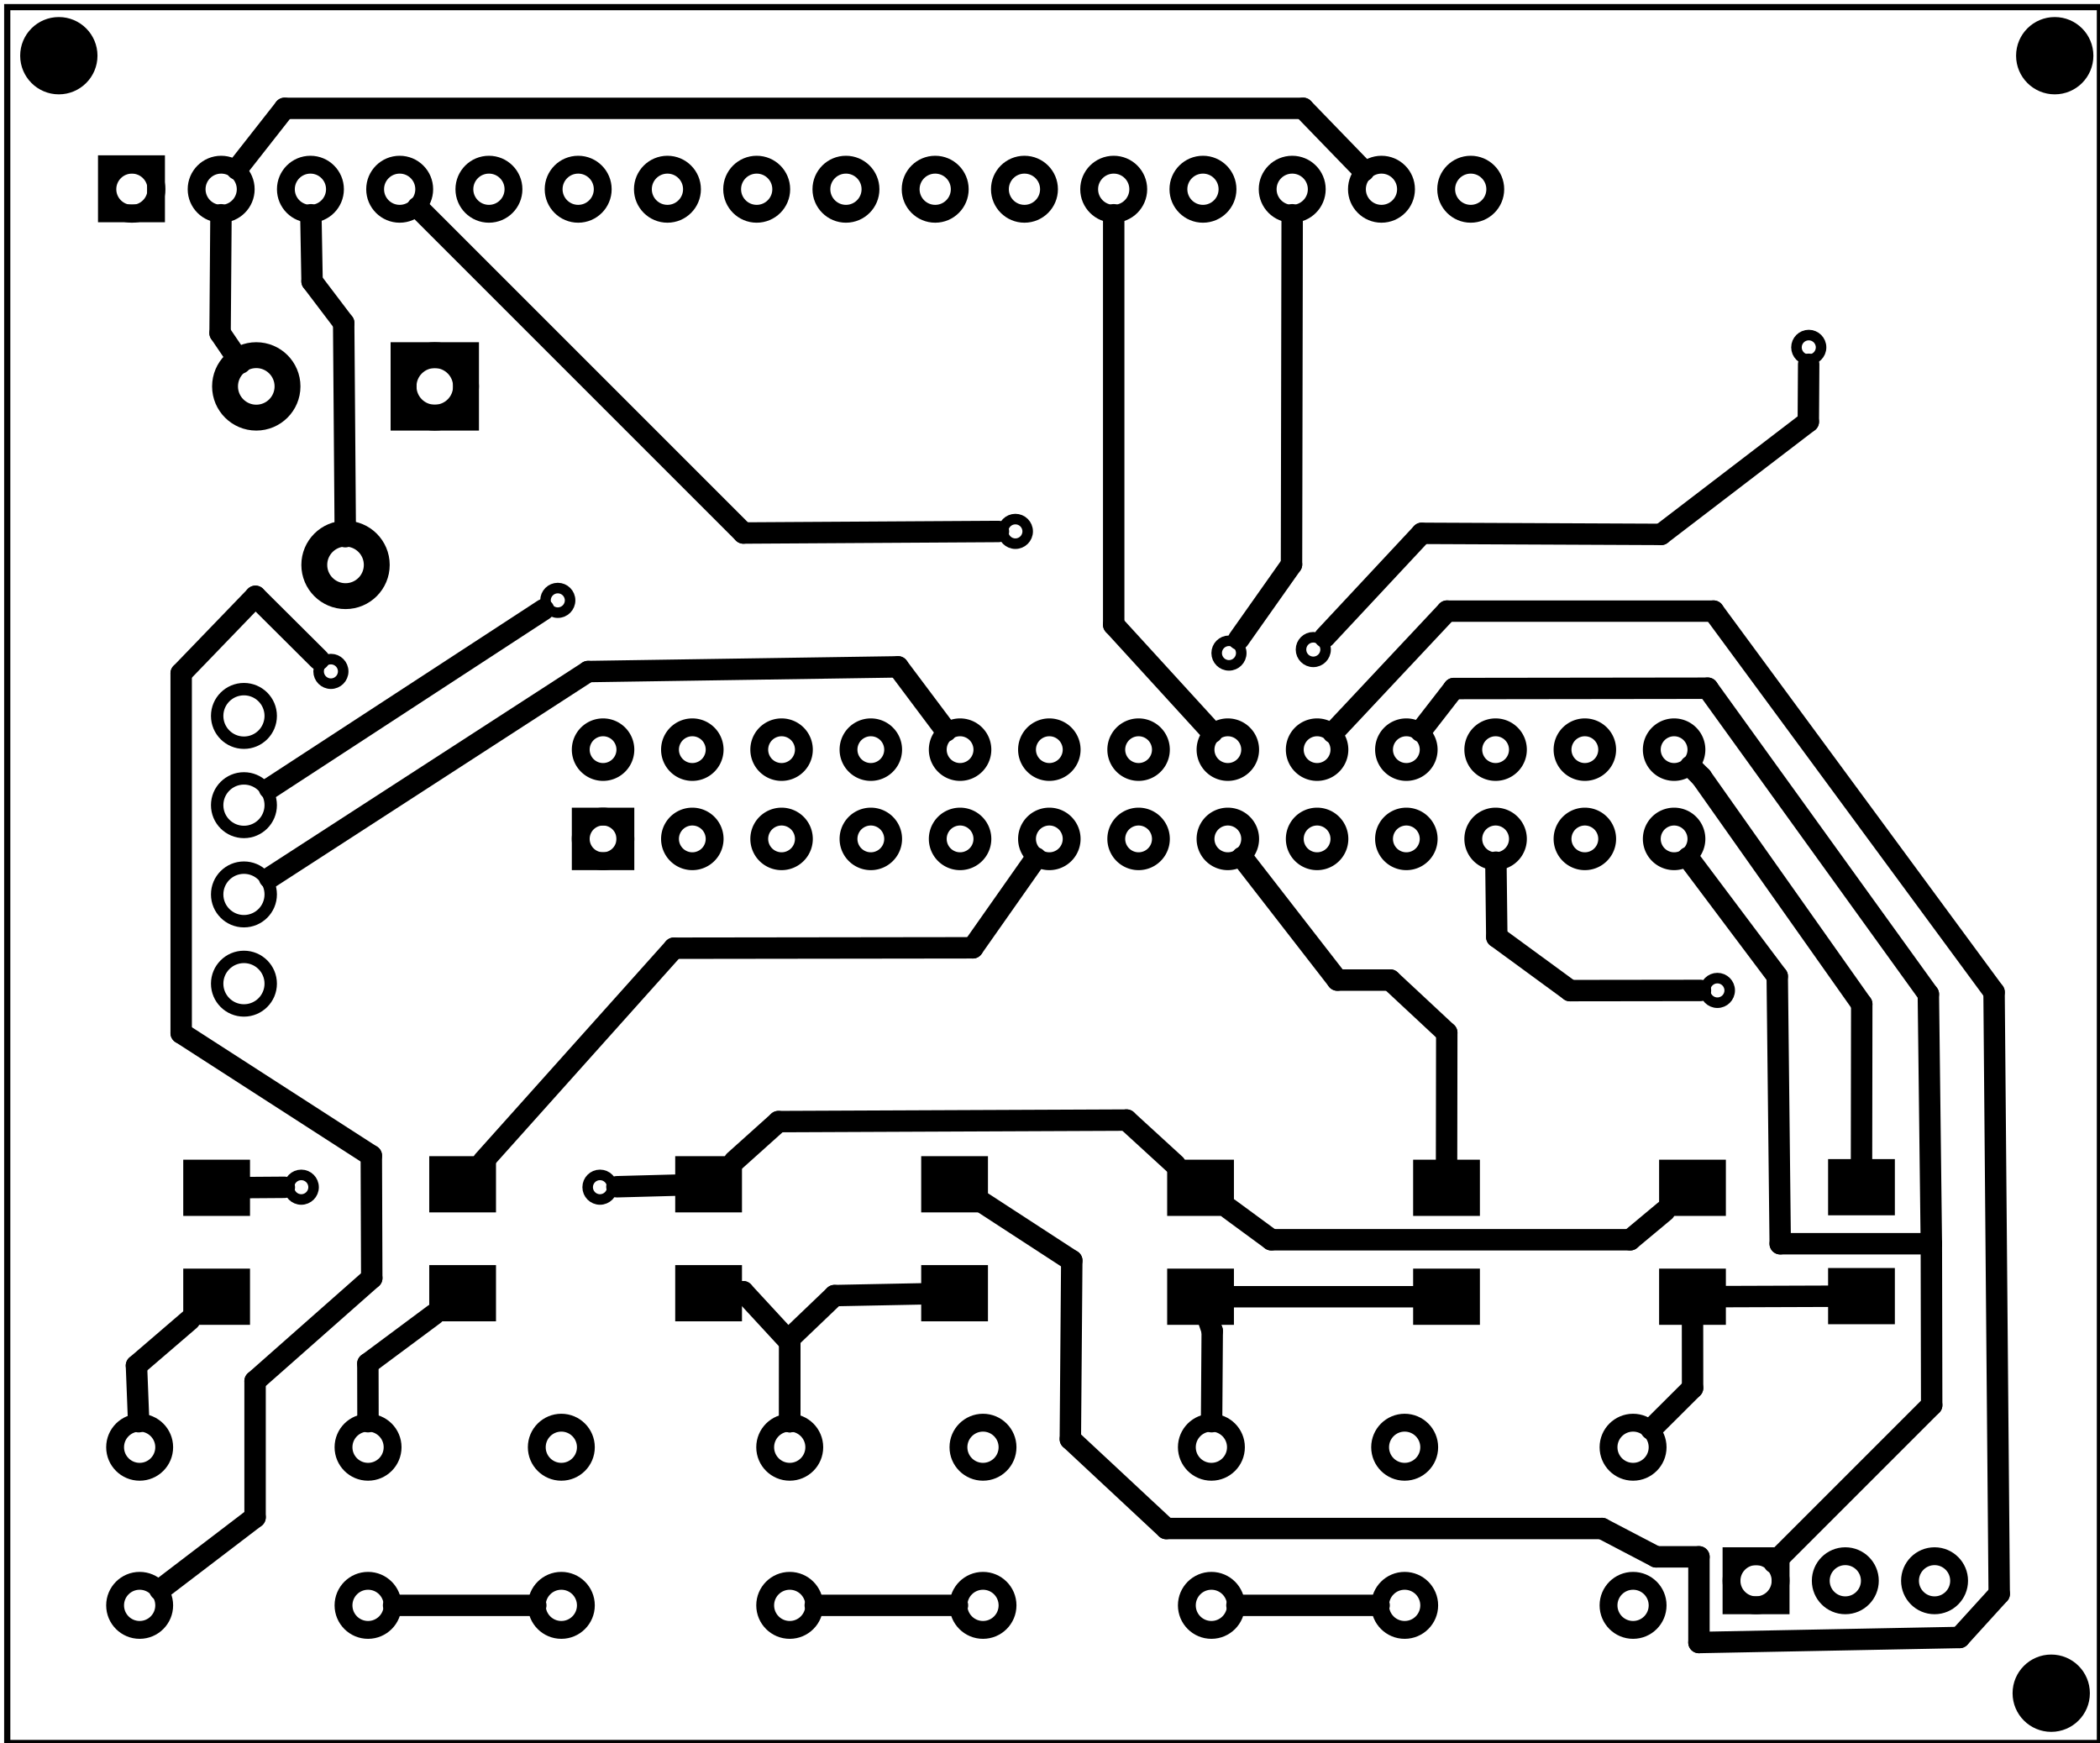 <?xml version='1.0' encoding='UTF-8' standalone='no'?>
<!-- Created with Fritzing (http://www.fritzing.org/) -->
<svg xmlns="http://www.w3.org/2000/svg" width="2.353in" x="0in" version="1.2" y="0in"  height="1.953in" viewBox="0 0 169.389 140.606" baseProfile="tiny" xmlns:svg="http://www.w3.org/2000/svg">
 <g partID="12040">
  <g id="board">
   <rect width="168.813" x="0.576" y="0.576" fill="none" height="140.03" stroke="black" fill-opacity="0.5" id="boardoutline" stroke-width="0.5"/>
  </g>
 </g>
 <g partID="7487940">
  <g transform="translate(161.027,-0.225)">
   <g  id="copper0">
    <circle fill="black" cx="4.718"  cy="4.718" stroke="black" r="3.118" id="nonconn0" stroke-width="0"/>
   </g>
  </g>
 </g>
 <g partID="7383500">
  <g transform="translate(-12.046,8.065)">
   <g  id="copper0">
    <rect width="3.96" x="20.664" y="5.184" fill="none"  height="3.96" stroke="black" stroke-width="1.44"/>
    <circle fill="none" cx="22.68"  cy="7.2" stroke="black" id="connector0pin" r="1.98" stroke-width="1.44"/>
    <circle fill="none" cx="29.88"  cy="7.2" stroke="black" id="connector1pin" r="1.98" stroke-width="1.44"/>
    <circle fill="none" cx="37.08"  cy="7.2" stroke="black" id="connector2pin" r="1.98" stroke-width="1.44"/>
    <circle fill="none" cx="44.28"  cy="7.2" stroke="black" id="connector3pin" r="1.98" stroke-width="1.44"/>
    <circle fill="none" cx="51.48"  cy="7.2" stroke="black" id="connector4pin" r="1.98" stroke-width="1.44"/>
    <circle fill="none" cx="58.68"  cy="7.2" stroke="black" id="connector5pin" r="1.98" stroke-width="1.44"/>
    <circle fill="none" cx="65.88"  cy="7.2" stroke="black" id="connector6pin" r="1.98" stroke-width="1.44"/>
    <circle fill="none" cx="73.08"  cy="7.2" stroke="black" id="connector7pin" r="1.98" stroke-width="1.44"/>
    <circle fill="none" cx="80.28"  cy="7.2" stroke="black" id="connector8pin" r="1.98" stroke-width="1.44"/>
    <circle fill="none" cx="87.48"  cy="7.2" stroke="black" id="connector9pin" r="1.98" stroke-width="1.44"/>
    <circle fill="none" cx="94.68"  cy="7.2" stroke="black" id="connector10pin" r="1.98" stroke-width="1.44"/>
    <circle fill="none" cx="101.88"  cy="7.2" stroke="black" id="connector11pin" r="1.98" stroke-width="1.44"/>
    <circle fill="none" cx="109.08"  cy="7.2" stroke="black" id="connector12pin" r="1.98" stroke-width="1.44"/>
    <circle fill="none" cx="116.28"  cy="7.2" stroke="black" id="connector13pin" r="1.98" stroke-width="1.44"/>
    <circle fill="none" cx="123.48"  cy="7.2" stroke="black" id="connector14pin" r="1.98" stroke-width="1.44"/>
    <circle fill="none" cx="130.68"  cy="7.2" stroke="black" id="connector15pin" r="1.98" stroke-width="1.44"/>
   </g>
  </g>
 </g>
 <g partID="6832280">
  <g transform="translate(38.594,27.642)">
   <g transform="matrix(0,1,-1,0,0,0)">
    <g  id="copper0">
     <circle fill="none" cx="3.528"  cy="17.928" stroke="black" id="connector2pad" r="2.52" stroke-width="2.088"/>
     <rect width="5.04" x="1.008" y="1.008" fill="none"  height="5.04" stroke="black" stroke-width="2.088"/>
     <circle fill="none" cx="3.528"  cy="3.528" stroke="black" id="connector0pad" r="2.52" stroke-width="2.088"/>
     <circle fill="none" cx="17.928"  cy="10.728" stroke="black" id="connector1pad" r="2.52" stroke-width="2.088"/>
    </g>
   </g>
  </g>
 </g>
 <g partID="6445070">
  <g transform="translate(32.104,132.348)">
   <g transform="matrix(-1,0,0,-1,0,0)">
    <g  id="copper0">
     <circle fill="none" cx="20.846"  cy="15.602" stroke="black" id="connector0pad" r="1.98" stroke-width="1.44"/>
     <circle fill="none" cx="2.421"  cy="15.602" stroke="black" id="connector1pad" r="1.98" stroke-width="1.44"/>
     <circle fill="none" cx="20.846"  cy="2.846" stroke="black" id="connector2pad" r="1.98" stroke-width="1.44"/>
     <circle fill="none" cx="2.421"  cy="2.846" stroke="black" id="connector3pad" r="1.98" stroke-width="1.44"/>
    </g>
   </g>
  </g>
 </g>
 <g partID="6437830">
  <g transform="translate(66.12,132.348)">
   <g transform="matrix(-1,0,0,-1,0,0)">
    <g  id="copper0">
     <circle fill="none" cx="20.846"  cy="15.602" stroke="black" id="connector0pad" r="1.98" stroke-width="1.44"/>
     <circle fill="none" cx="2.421"  cy="15.602" stroke="black" id="connector1pad" r="1.98" stroke-width="1.44"/>
     <circle fill="none" cx="20.846"  cy="2.846" stroke="black" id="connector2pad" r="1.98" stroke-width="1.44"/>
     <circle fill="none" cx="2.421"  cy="2.846" stroke="black" id="connector3pad" r="1.98" stroke-width="1.44"/>
    </g>
   </g>
  </g>
 </g>
 <g partID="6784700">
  <g transform="translate(34.051,107.156)">
   <g transform="matrix(0,-1,1,0,0,0)">
    <g  flipped="1" id="copper0" transform="matrix(1, 0, 0, -1, 0, 6.52)">
     <g >
      <rect width="4.535" x="0.567" y="0.567" fill="black"  height="5.386" stroke="none" fill-opacity="1" id="connector0pad"/>
      <rect width="4.535" x="9.354" y="0.567" fill="black"  height="5.386" stroke="none" fill-opacity="1" id="connector1pad"/>
     </g>
    </g>
   </g>
  </g>
 </g>
 <g partID="7007910">
  <g transform="translate(113.421,107.44)">
   <g transform="matrix(0,-1,1,0,0,0)">
    <g  flipped="1" id="copper0" transform="matrix(1, 0, 0, -1, 0, 6.52)">
     <g >
      <rect width="4.535" x="0.567" y="0.567" fill="black"  height="5.386" stroke="none" fill-opacity="1" id="connector0pad"/>
      <rect width="4.535" x="9.354" y="0.567" fill="black"  height="5.386" stroke="none" fill-opacity="1" id="connector1pad"/>
     </g>
    </g>
   </g>
  </g>
 </g>
 <g partID="7007810">
  <g transform="translate(146.895,107.391)">
   <g transform="matrix(0,-1,1,0,0,0)">
    <g  flipped="1" id="copper0" transform="matrix(1, 0, 0, -1, 0, 6.52)">
     <g >
      <rect width="4.535" x="0.567" y="0.567" fill="black"  height="5.386" stroke="none" fill-opacity="1" id="connector0pad"/>
      <rect width="4.535" x="9.354" y="0.567" fill="black"  height="5.386" stroke="none" fill-opacity="1" id="connector1pad"/>
     </g>
    </g>
   </g>
  </g>
 </g>
 <g partID="7007630">
  <g transform="translate(100.099,92.984)">
   <g transform="matrix(0,1,-1,0,0,0)">
    <g  flipped="1" id="copper0" transform="matrix(1, 0, 0, -1, 0, 6.52)">
     <g >
      <rect width="4.535" x="0.567" y="0.567" fill="black"  height="5.386" stroke="none" fill-opacity="1" id="connector0pad"/>
      <rect width="4.535" x="9.354" y="0.567" fill="black"  height="5.386" stroke="none" fill-opacity="1" id="connector1pad"/>
     </g>
    </g>
   </g>
  </g>
 </g>
 <g partID="6784820">
  <g transform="translate(20.728,92.984)">
   <g transform="matrix(0,1,-1,0,0,0)">
    <g  flipped="1" id="copper0" transform="matrix(1, 0, 0, -1, 0, 6.52)">
     <g >
      <rect width="4.535" x="0.567" y="0.567" fill="black"  height="5.386" stroke="none" fill-opacity="1" id="connector0pad"/>
      <rect width="4.535" x="9.354" y="0.567" fill="black"  height="5.386" stroke="none" fill-opacity="1" id="connector1pad"/>
     </g>
    </g>
   </g>
  </g>
 </g>
 <g partID="7003330">
  <g transform="translate(139.783,92.984)">
   <g transform="matrix(0,1,-1,0,0,0)">
    <g  flipped="1" id="copper0" transform="matrix(1, 0, 0, -1, 0, 6.52)">
     <g >
      <rect width="4.535" x="0.567" y="0.567" fill="black"  height="5.386" stroke="none" fill-opacity="1" id="connector0pad"/>
      <rect width="4.535" x="9.354" y="0.567" fill="black"  height="5.386" stroke="none" fill-opacity="1" id="connector1pad"/>
     </g>
    </g>
   </g>
  </g>
 </g>
 <g partID="6784920">
  <g transform="translate(53.894,107.156)">
   <g transform="matrix(0,-1,1,0,0,0)">
    <g  flipped="1" id="copper0" transform="matrix(1, 0, 0, -1, 0, 6.52)">
     <g >
      <rect width="4.535" x="0.567" y="0.567" fill="black"  height="5.386" stroke="none" fill-opacity="1" id="connector0pad"/>
      <rect width="4.535" x="9.354" y="0.567" fill="black"  height="5.386" stroke="none" fill-opacity="1" id="connector1pad"/>
     </g>
    </g>
   </g>
  </g>
 </g>
 <g partID="6785020">
  <g transform="translate(73.737,107.156)">
   <g transform="matrix(0,-1,1,0,0,0)">
    <g  flipped="1" id="copper0" transform="matrix(1, 0, 0, -1, 0, 6.52)">
     <g >
      <rect width="4.535" x="0.567" y="0.567" fill="black"  height="5.386" stroke="none" fill-opacity="1" id="connector0pad"/>
      <rect width="4.535" x="9.354" y="0.567" fill="black"  height="5.386" stroke="none" fill-opacity="1" id="connector1pad"/>
     </g>
    </g>
   </g>
  </g>
 </g>
 <g partID="6999740">
  <g transform="translate(159.651,135.725)">
   <g transform="matrix(-1,0,0,-1,0,0)">
    <g  id="copper0">
     <rect width="3.96" x="16.02" y="6.228" fill="none"  height="3.96" stroke="black" id="rect10" stroke-width="1.44"/>
     <circle fill="none" cx="3.6"  cy="8.208" stroke="black" id="connector0pin" r="1.98" stroke-width="1.44"/>
     <circle fill="none" cx="10.8"  cy="8.208" stroke="black" id="connector1pin" r="1.98" stroke-width="1.44"/>
     <circle fill="none" cx="18"  cy="8.208" stroke="black" id="connector2pin" r="1.98" stroke-width="1.44"/>
    </g>
   </g>
  </g>
 </g>
 <g partID="7002930">
  <g transform="translate(100.135,132.348)">
   <g transform="matrix(-1,0,0,-1,0,0)">
    <g  id="copper0">
     <circle fill="none" cx="20.846"  cy="15.602" stroke="black" id="connector0pad" r="1.98" stroke-width="1.44"/>
     <circle fill="none" cx="2.421"  cy="15.602" stroke="black" id="connector1pad" r="1.98" stroke-width="1.44"/>
     <circle fill="none" cx="20.846"  cy="2.846" stroke="black" id="connector2pad" r="1.98" stroke-width="1.44"/>
     <circle fill="none" cx="2.421"  cy="2.846" stroke="black" id="connector3pad" r="1.98" stroke-width="1.44"/>
    </g>
   </g>
  </g>
 </g>
 <g partID="7003300">
  <g transform="translate(134.151,132.348)">
   <g transform="matrix(-1,0,0,-1,0,0)">
    <g  id="copper0">
     <circle fill="none" cx="20.846"  cy="15.602" stroke="black" id="connector0pad" r="1.98" stroke-width="1.44"/>
     <circle fill="none" cx="2.421"  cy="15.602" stroke="black" id="connector1pad" r="1.98" stroke-width="1.44"/>
     <circle fill="none" cx="20.846"  cy="2.846" stroke="black" id="connector2pad" r="1.98" stroke-width="1.44"/>
     <circle fill="none" cx="2.421"  cy="2.846" stroke="black" id="connector3pad" r="1.98" stroke-width="1.44"/>
    </g>
   </g>
  </g>
 </g>
 <g partID="7148160">
  <g transform="translate(6.642,47.018)">
   <g transform="matrix(1,0,0,1,0,0)">
    <g  id="copper0">
     <g  id="copper1">
      <circle fill="none" cx="13.029"  cy="32.333" stroke="black" id="connector11pad" r="2.16" stroke-width="1"/>
      <circle fill="none" cx="13.029"  cy="25.134" stroke="black" id="connector10pad" r="2.16" stroke-width="1"/>
      <circle fill="none" cx="13.029"  cy="17.934" stroke="black" id="connector9pad" r="2.16" stroke-width="1"/>
      <circle fill="none" cx="13.029"  cy="10.734" stroke="black" id="connector8pad" r="2.16" stroke-width="1"/>
     </g>
    </g>
   </g>
  </g>
 </g>
 <g partID="7303290">
  <g transform="translate(153.041,80.273)">
   <g transform="matrix(-1,0,0,-1,0,0)">
    <g id="copper0" transform="matrix(1, 0, 0, 1, 0, -809.49)">
     <g stroke-opacity="1" fill="none" stroke="black" style="display:inline" transform="matrix(1, 0, 0, 1, -3.6, 796.89)">
      <g transform="matrix(1, 0, 0, 1, -14.4, 0)">
       <path stroke-opacity="1" fill="none" stroke="black" style="stroke-linecap:round;stroke-linejoin:miter;stroke-miterlimit:4;stroke-dasharray:none;display:inline" id="connector5pad" stroke-width="1.44" d="m109.8,25.2a1.8,1.8,0,1,1,-3.6,0,1.8,1.8,0,1,1,3.6,0z"/>
      </g>
      <g transform="matrix(1, 0, 0, 1, -21.6, 0)">
       <path stroke-opacity="1" fill="none" stroke="black" style="stroke-linecap:round;stroke-linejoin:miter;stroke-miterlimit:4;stroke-dasharray:none;display:inline" id="connector7pad" stroke-width="1.44" d="m109.8,25.2a1.8,1.8,0,1,1,-3.6,0,1.8,1.8,0,1,1,3.6,0z"/>
      </g>
      <g transform="matrix(1, 0, 0, 1, -28.8, 0)">
       <path stroke-opacity="1" fill="none" stroke="black" style="stroke-linecap:round;stroke-linejoin:miter;stroke-miterlimit:4;stroke-dasharray:none;display:inline" id="connector9pad" stroke-width="1.44" d="m109.8,25.2a1.8,1.8,0,1,1,-3.6,0,1.8,1.8,0,1,1,3.6,0z"/>
      </g>
      <g transform="matrix(1, 0, 0, 1, -50.4, 0)">
       <path stroke-opacity="1" fill="none" stroke="black" style="stroke-linecap:round;stroke-linejoin:miter;stroke-miterlimit:4;stroke-dasharray:none;display:inline" id="connector15pad" stroke-width="1.44" d="m109.8,25.2a1.8,1.8,0,1,1,-3.6,0,1.8,1.8,0,1,1,3.6,0z"/>
      </g>
      <g transform="matrix(1, 0, 0, 1, -57.6, 0)">
       <path stroke-opacity="1" fill="none" stroke="black" style="stroke-linecap:round;stroke-linejoin:miter;stroke-miterlimit:4;stroke-dasharray:none;display:inline" id="connector17pad" stroke-width="1.44" d="m109.8,25.2a1.8,1.8,0,1,1,-3.6,0,1.8,1.8,0,1,1,3.6,0z"/>
      </g>
      <g transform="matrix(1, 0, 0, 1, -64.8, 0)">
       <path stroke-opacity="1" fill="none" stroke="black" style="stroke-linecap:round;stroke-linejoin:miter;stroke-miterlimit:4;stroke-dasharray:none;display:inline" id="connector19pad" stroke-width="1.44" d="m109.8,25.2a1.8,1.8,0,1,1,-3.6,0,1.8,1.8,0,1,1,3.6,0z"/>
      </g>
      <g transform="matrix(1, 0, 0, 1, -36, 0)">
       <path stroke-opacity="1" fill="none" stroke="black" style="stroke-linecap:round;stroke-linejoin:miter;stroke-miterlimit:4;stroke-dasharray:none;display:inline" id="connector11pad" stroke-width="1.44" d="m109.8,25.2a1.8,1.8,0,1,1,-3.6,0,1.8,1.8,0,1,1,3.6,0z"/>
      </g>
      <g transform="matrix(1, 0, 0, 1, -43.2, 0)">
       <path stroke-opacity="1" fill="none" stroke="black" style="stroke-linecap:round;stroke-linejoin:miter;stroke-miterlimit:4;stroke-dasharray:none;display:inline" id="connector13pad" stroke-width="1.44" d="m109.8,25.2a1.8,1.8,0,1,1,-3.6,0,1.8,1.8,0,1,1,3.6,0z"/>
      </g>
      <g transform="matrix(1, 0, 0, 1, -79.2, 0)">
       <path stroke-opacity="1" fill="none" stroke="black" style="stroke-linecap:round;stroke-linejoin:miter;stroke-miterlimit:4;stroke-dasharray:none;display:inline" id="connector23pad" stroke-width="1.44" d="m109.8,25.2a1.8,1.8,0,1,1,-3.6,0,1.8,1.8,0,1,1,3.6,0z"/>
      </g>
      <g transform="matrix(1, 0, 0, 1, -86.4, 0)">
       <path stroke-opacity="1" fill="none" stroke="black" style="stroke-linecap:round;stroke-linejoin:miter;stroke-miterlimit:4;stroke-dasharray:none;display:inline" id="connector25pad" stroke-width="1.44" d="m109.8,25.2a1.8,1.8,0,1,1,-3.6,0,1.8,1.8,0,1,1,3.6,0z"/>
      </g>
      <g transform="matrix(1, 0, 0, 1, -72, 0)">
       <path stroke-opacity="1" fill="none" stroke="black" style="stroke-linecap:round;stroke-linejoin:miter;stroke-miterlimit:4;stroke-dasharray:none;display:inline" id="connector21pad" stroke-width="1.44" d="m109.8,25.2a1.8,1.8,0,1,1,-3.6,0,1.8,1.8,0,1,1,3.6,0z"/>
      </g>
      <g transform="matrix(1, 0, 0, 1, -14.4, 7.2)">
       <path stroke-opacity="1" fill="none" stroke="black" style="stroke-linecap:round;stroke-linejoin:miter;stroke-miterlimit:4;stroke-dasharray:none;display:inline" id="connector6pad" stroke-width="1.44" d="m109.8,25.2a1.8,1.8,0,1,1,-3.6,0,1.8,1.8,0,1,1,3.6,0z"/>
      </g>
      <g transform="matrix(1, 0, 0, 1, -21.6, 7.2)">
       <path stroke-opacity="1" fill="none" stroke="black" style="stroke-linecap:round;stroke-linejoin:miter;stroke-miterlimit:4;stroke-dasharray:none;display:inline" id="connector8pad" stroke-width="1.44" d="m109.8,25.2a1.8,1.8,0,1,1,-3.6,0,1.8,1.8,0,1,1,3.6,0z"/>
      </g>
      <g transform="matrix(1, 0, 0, 1, -28.8, 7.2)">
       <path stroke-opacity="1" fill="none" stroke="black" style="stroke-linecap:round;stroke-linejoin:miter;stroke-miterlimit:4;stroke-dasharray:none;display:inline" id="connector10pad" stroke-width="1.44" d="m109.8,25.2a1.8,1.8,0,1,1,-3.6,0,1.8,1.8,0,1,1,3.6,0z"/>
      </g>
      <g transform="matrix(1, 0, 0, 1, -50.4, 7.2)">
       <path stroke-opacity="1" fill="none" stroke="black" style="stroke-linecap:round;stroke-linejoin:miter;stroke-miterlimit:4;stroke-dasharray:none;display:inline" id="connector16pad" stroke-width="1.44" d="m109.8,25.2a1.8,1.8,0,1,1,-3.6,0,1.8,1.8,0,1,1,3.6,0z"/>
      </g>
      <g transform="matrix(1, 0, 0, 1, -57.6, 7.2)">
       <path stroke-opacity="1" fill="none" stroke="black" style="stroke-linecap:round;stroke-linejoin:miter;stroke-miterlimit:4;stroke-dasharray:none;display:inline" id="connector18pad" stroke-width="1.44" d="m109.8,25.2a1.8,1.8,0,1,1,-3.6,0,1.8,1.8,0,1,1,3.6,0z"/>
      </g>
      <g transform="matrix(1, 0, 0, 1, -64.8, 7.2)">
       <path stroke-opacity="1" fill="none" stroke="black" style="stroke-linecap:round;stroke-linejoin:miter;stroke-miterlimit:4;stroke-dasharray:none;display:inline" id="connector20pad" stroke-width="1.44" d="m109.8,25.2a1.8,1.8,0,1,1,-3.6,0,1.8,1.8,0,1,1,3.6,0z"/>
      </g>
      <g transform="matrix(1, 0, 0, 1, -36, 7.2)">
       <path stroke-opacity="1" fill="none" stroke="black" style="stroke-linecap:round;stroke-linejoin:miter;stroke-miterlimit:4;stroke-dasharray:none;display:inline" id="connector12pad" stroke-width="1.44" d="m109.8,25.2a1.8,1.8,0,1,1,-3.6,0,1.8,1.8,0,1,1,3.6,0z"/>
      </g>
      <g transform="matrix(1, 0, 0, 1, -43.2, 7.2)">
       <path stroke-opacity="1" fill="none" stroke="black" style="stroke-linecap:round;stroke-linejoin:miter;stroke-miterlimit:4;stroke-dasharray:none;display:inline" id="connector14pad" stroke-width="1.44" d="m109.8,25.2a1.8,1.8,0,1,1,-3.6,0,1.8,1.8,0,1,1,3.6,0z"/>
      </g>
      <g transform="matrix(1, 0, 0, 1, -79.2, 7.2)">
       <path stroke-opacity="1" fill="none" stroke="black" style="stroke-linecap:round;stroke-linejoin:miter;stroke-miterlimit:4;stroke-dasharray:none;display:inline" id="connector24pad" stroke-width="1.44" d="m109.8,25.2a1.8,1.8,0,1,1,-3.6,0,1.8,1.8,0,1,1,3.6,0z"/>
      </g>
      <g transform="matrix(1, 0, 0, 1, -86.4, 7.2)">
       <path stroke-opacity="1" fill="none" stroke="black" style="stroke-linecap:round;stroke-linejoin:miter;stroke-miterlimit:4;stroke-dasharray:none;display:inline" id="connector26pad" stroke-width="1.44" d="m109.8,25.2a1.8,1.8,0,1,1,-3.6,0,1.8,1.8,0,1,1,3.6,0z"/>
      </g>
      <g transform="matrix(1, 0, 0, 1, -72, 7.2)">
       <path stroke-opacity="1" fill="none" stroke="black" style="stroke-linecap:round;stroke-linejoin:miter;stroke-miterlimit:4;stroke-dasharray:none;display:inline" id="connector22pad" stroke-width="1.44" d="m109.8,25.2a1.8,1.8,0,1,1,-3.6,0,1.8,1.8,0,1,1,3.6,0z"/>
      </g>
      <g transform="matrix(1, 0, 0, 1, 0, 7.2)">
       <path stroke-opacity="1" fill="none" stroke="black" style="stroke-linecap:round;stroke-linejoin:miter;stroke-miterlimit:4;stroke-dasharray:none;display:inline" id="connector2pad" stroke-width="1.44" d="m109.8,25.2a1.8,1.8,0,1,1,-3.6,0,1.8,1.8,0,1,1,3.6,0z"/>
      </g>
      <g transform="matrix(1, 0, 0, 1, -7.2, 7.2)">
       <path stroke-opacity="1" fill="none" stroke="black" style="stroke-linecap:round;stroke-linejoin:miter;stroke-miterlimit:4;stroke-dasharray:none;display:inline" id="connector4pad" stroke-width="1.44" d="m109.8,25.2a1.8,1.8,0,1,1,-3.6,0,1.8,1.8,0,1,1,3.6,0z"/>
      </g>
      <rect width="3.6" x="106.2" y="23.4" stroke-opacity="1" fill="none" height="3.6" stroke="black" style="stroke-linecap:round;stroke-linejoin:miter;stroke-miterlimit:4;stroke-dasharray:none;display:inline" id="rect4984-3" stroke-width="1.44"/>
      <path stroke-opacity="1" fill="none" stroke="black" style="stroke-linecap:round;stroke-linejoin:miter;stroke-miterlimit:4;stroke-dasharray:none" id="connector1pad" stroke-width="1.44" d="m109.8,25.2a1.8,1.8,0,1,1,-3.6,0,1.8,1.8,0,1,1,3.6,0z"/>
      <g transform="matrix(1, 0, 0, 1, -7.2, 0)">
       <path stroke-opacity="1" fill="none" stroke="black" style="stroke-linecap:round;stroke-linejoin:miter;stroke-miterlimit:4;stroke-dasharray:none" id="connector3pad" stroke-width="1.44" d="m109.8,25.2a1.8,1.8,0,1,1,-3.6,0,1.8,1.8,0,1,1,3.6,0z"/>
      </g>
     </g>
    </g>
   </g>
  </g>
 </g>
 <g partID="7407980">
  <g transform="translate(21.279,92.752)">
   <g  id="copper0">
    <circle fill="none" cx="3.017"  cy="3.017" stroke="black" r="0.992" id="connector0pin" stroke-width="0.85"/>
   </g>
  </g>
 </g>
 <g partID="7409470">
  <g transform="translate(45.374,92.752)">
   <g  id="copper0">
    <circle fill="none" cx="3.017"  cy="3.017" stroke="black" r="0.992" id="connector0pin" stroke-width="0.85"/>
   </g>
  </g>
 </g>
 <g partID="7473910">
  <g transform="translate(135.516,76.878)">
   <g  id="copper0">
    <circle fill="none" cx="3.017"  cy="3.017" stroke="black" r="0.992" id="connector0pin" stroke-width="0.85"/>
   </g>
  </g>
 </g>
 <g partID="7474370">
  <g transform="translate(41.972,45.413)">
   <g  id="copper0">
    <circle fill="none" cx="3.017"  cy="3.017" stroke="black" r="0.992" id="connector0pin" stroke-width="0.85"/>
   </g>
  </g>
 </g>
 <g partID="7475910">
  <g transform="translate(96.114,49.665)">
   <g  id="copper0">
    <circle fill="none" cx="3.017"  cy="3.017" stroke="black" r="0.992" id="connector0pin" stroke-width="0.85"/>
   </g>
  </g>
 </g>
 <g partID="7487630">
  <g transform="translate(0.02,-0.225)">
   <g  id="copper0">
    <circle fill="black" cx="4.718"  cy="4.718" stroke="black" r="3.118" id="nonconn0" stroke-width="0"/>
   </g>
  </g>
 </g>
 <g partID="7487970">
  <g transform="translate(160.744,131.87)">
   <g  id="copper0">
    <circle fill="black" cx="4.718"  cy="4.718" stroke="black" r="3.118" id="nonconn0" stroke-width="0"/>
   </g>
  </g>
 </g>
 <g partID="7497520">
  <g transform="translate(102.917,49.382)">
   <g  id="copper0">
    <circle fill="none" cx="3.017"  cy="3.017" stroke="black" r="0.992" id="connector0pin" stroke-width="0.85"/>
   </g>
  </g>
 </g>
 <g partID="7498410">
  <g transform="translate(142.886,25.004)">
   <g  id="copper0">
    <circle fill="none" cx="3.017"  cy="3.017" stroke="black" r="0.992" id="connector0pin" stroke-width="0.85"/>
   </g>
  </g>
 </g>
 <g partID="7499290">
  <g transform="translate(78.885,39.849)">
   <g  id="copper0">
    <circle fill="none" cx="3.017"  cy="3.017" stroke="black" r="0.992" id="connector0pin" stroke-width="0.85"/>
   </g>
  </g>
 </g>
 <g partID="7503030">
  <g transform="translate(23.669,51.143)">
   <g  id="copper0">
    <circle fill="none" cx="3.017"  cy="3.017" stroke="black" r="0.992" id="connector0pin" stroke-width="0.85"/>
   </g>
  </g>
 </g>
 <g partID="7367850">
  <line stroke="black" stroke-linecap="round" y1="69.177" x1="136.169" y2="78.756" stroke-width="1.728" x2="143.36"/>
 </g>
 <g partID="7367970">
  <line stroke="black" stroke-linecap="round" y1="78.756" x1="143.36" y2="100.33" stroke-width="1.728" x2="143.6"/>
 </g>
 <g partID="7368050">
  <line stroke="black" stroke-linecap="round" y1="100.33" x1="143.6" y2="100.33" stroke-width="1.728" x2="155.791"/>
 </g>
 <g partID="7368070">
  <line stroke="black" stroke-linecap="round" y1="100.33" x1="155.791" y2="113.35" stroke-width="1.728" x2="155.818"/>
 </g>
 <g partID="7368090">
  <line stroke="black" stroke-linecap="round" y1="113.35" x1="155.818" y2="126.06" stroke-width="1.728" x2="143.108"/>
 </g>
 <g partID="7368150">
  <line stroke="black" stroke-linecap="round" y1="58.988" x1="114.593" y2="55.544" stroke-width="1.728" x2="117.266"/>
 </g>
 <g partID="7368190">
  <line stroke="black" stroke-linecap="round" y1="55.544" x1="117.266" y2="55.517" stroke-width="1.728" x2="137.753"/>
 </g>
 <g partID="7368210">
  <line stroke="black" stroke-linecap="round" y1="55.517" x1="137.753" y2="80.2" stroke-width="1.728" x2="155.55"/>
 </g>
 <g partID="7386430">
  <line stroke="black" stroke-linecap="round" y1="29.286" x1="19.388" y2="26.866" stroke-width="1.728" x2="17.746"/>
 </g>
 <g partID="7390880">
  <line stroke="black" stroke-linecap="round" y1="13.785" x1="110.001" y2="8.741" stroke-width="1.728" x2="105.117"/>
 </g>
 <g partID="7391150">
  <line stroke="black" stroke-linecap="round" y1="8.742" x1="22.954" y2="13.645" stroke-width="1.728" x2="19.106"/>
 </g>
 <g partID="7390870">
  <line stroke="black" stroke-linecap="round" y1="8.742" x1="105.117" y2="8.742" stroke-width="1.728" x2="22.954"/>
 </g>
 <g partID="7393980">
  <line stroke="black" stroke-linecap="round" y1="100.009" x1="131.498" y2="100.009" stroke-width="1.728" x2="102.546"/>
 </g>
 <g partID="7393910">
  <line stroke="black" stroke-linecap="round" y1="100.009" x1="102.546" y2="97.502" stroke-width="1.728" x2="99.132"/>
 </g>
 <g partID="7393840">
  <line stroke="black" stroke-linecap="round" y1="97.686" x1="134.284" y2="100.009" stroke-width="1.728" x2="131.498"/>
 </g>
 <g partID="7394680">
  <line stroke="black" stroke-linecap="round" y1="80.2" x1="155.55" y2="100.33" stroke-width="1.728" x2="155.791"/>
 </g>
 <g partID="7407900">
  <line stroke="black" stroke-linecap="round" y1="95.779" x1="22.93" y2="95.802" stroke-width="1.728" x2="19.761"/>
 </g>
 <g partID="7407820">
  <line stroke="black" stroke-linecap="round" y1="95.596" x1="54.861" y2="95.733" stroke-width="1.728" x2="49.758"/>
 </g>
 <g partID="7409280">
  <line stroke="black" stroke-linecap="round" y1="90.355" x1="90.872" y2="93.951" stroke-width="1.728" x2="94.799"/>
 </g>
 <g partID="7409190">
  <line stroke="black" stroke-linecap="round" y1="90.478" x1="62.788" y2="90.356" stroke-width="1.728" x2="90.872"/>
 </g>
 <g partID="7409110">
  <line stroke="black" stroke-linecap="round" y1="93.667" x1="59.236" y2="90.478" stroke-width="1.728" x2="62.788"/>
 </g>
 <g partID="7424200">
  <line stroke="black" stroke-linecap="round" y1="76.49" x1="54.36" y2="76.458" stroke-width="1.728" x2="78.467"/>
 </g>
 <g partID="7424070">
  <line stroke="black" stroke-linecap="round" y1="76.458" x1="78.467" y2="69.211" stroke-width="1.728" x2="83.56"/>
 </g>
 <g partID="7412620">
  <line stroke="black" stroke-linecap="round" y1="93.667" x1="38.983" y2="76.49" stroke-width="1.728" x2="54.36"/>
 </g>
 <g partID="7430910">
  <line stroke="black" stroke-linecap="round" y1="59.085" x1="97.773" y2="50.396" stroke-width="1.728" x2="89.834"/>
 </g>
 <g partID="7457740">
  <line stroke="black" stroke-linecap="round" y1="81.002" x1="150.177" y2="62.685" stroke-width="1.728" x2="137.241"/>
 </g>
 <g partID="7432220">
  <line stroke="black" stroke-linecap="round" y1="93.901" x1="150.158" y2="81.002" stroke-width="1.728" x2="150.177"/>
 </g>
 <g partID="7432560">
  <line stroke="black" stroke-linecap="round" y1="62.685" x1="137.241" y2="61.806" stroke-width="1.728" x2="136.366"/>
 </g>
 <g partID="7472190">
  <line stroke="black" stroke-linecap="round" y1="106.473" x1="15.293" y2="110.16" stroke-width="1.728" x2="11.001"/>
 </g>
 <g partID="7472270">
  <line stroke="black" stroke-linecap="round" y1="106.026" x1="35.018" y2="110.004" stroke-width="1.728" x2="29.667"/>
 </g>
 <g partID="7472550">
  <line stroke="black" stroke-linecap="round" y1="106.473" x1="97.477" y2="107.364" stroke-width="1.728" x2="97.781"/>
 </g>
 <g partID="7492880">
  <line stroke="black" stroke-linecap="round" y1="107.364" x1="97.781" y2="114.686" stroke-width="1.728" x2="97.729"/>
 </g>
 <g partID="7472670">
  <line stroke="black" stroke-linecap="round" y1="104.606" x1="114.388" y2="104.606" stroke-width="1.728" x2="99.132"/>
 </g>
 <g partID="7472930">
  <line stroke="black" stroke-linecap="round" y1="106.473" x1="136.525" y2="111.963" stroke-width="1.728" x2="136.53"/>
 </g>
 <g partID="7473030">
  <line stroke="black" stroke-linecap="round" y1="104.565" x1="147.862" y2="104.597" stroke-width="1.728" x2="138.817"/>
 </g>
 <g partID="7492760">
  <line stroke="black" stroke-linecap="round" y1="79.062" x1="112.146" y2="79.062" stroke-width="1.728" x2="107.879"/>
 </g>
 <g partID="7492670">
  <line stroke="black" stroke-linecap="round" y1="79.062" x1="107.879" y2="69.158" stroke-width="1.728" x2="100.193"/>
 </g>
 <g partID="7492520">
  <line stroke="black" stroke-linecap="round" y1="83.309" x1="116.701" y2="79.062" stroke-width="1.728" x2="112.146"/>
 </g>
 <g partID="7473090">
  <line stroke="black" stroke-linecap="round" y1="93.951" x1="116.684" y2="83.309" stroke-width="1.728" x2="116.701"/>
 </g>
 <g partID="7473250">
  <line stroke="black" stroke-linecap="round" y1="17.325" x1="25.07" y2="22.692" stroke-width="1.728" x2="25.166"/>
 </g>
 <g partID="7489070">
  <line stroke="black" stroke-linecap="round" y1="26.055" x1="27.717" y2="43.294" stroke-width="1.728" x2="27.848"/>
 </g>
 <g partID="7492620">
  <line stroke="black" stroke-linecap="round" y1="75.587" x1="120.737" y2="69.553" stroke-width="1.728" x2="120.664"/>
 </g>
 <g partID="7492570">
  <line stroke="black" stroke-linecap="round" y1="79.911" x1="126.646" y2="75.587" stroke-width="1.728" x2="120.737"/>
 </g>
 <g partID="7473930">
  <line stroke="black" stroke-linecap="round" y1="79.897" x1="137.166" y2="79.911" stroke-width="1.728" x2="126.646"/>
 </g>
 <g partID="7473970">
  <line stroke="black" stroke-linecap="round" y1="70.815" x1="21.735" y2="54.173" stroke-width="1.728" x2="47.434"/>
 </g>
 <g partID="7474090">
  <line stroke="black" stroke-linecap="round" y1="54.173" x1="47.434" y2="53.795" stroke-width="1.728" x2="72.434"/>
 </g>
 <g partID="7474110">
  <line stroke="black" stroke-linecap="round" y1="53.795" x1="72.434" y2="58.969" stroke-width="1.728" x2="76.313"/>
 </g>
 <g partID="7474150">
  <line stroke="black" stroke-linecap="round" y1="63.607" x1="21.731" y2="49.178" stroke-width="1.728" x2="43.845"/>
 </g>
 <g partID="7474750">
  <line stroke="black" stroke-linecap="round" y1="97.028" x1="79.289" y2="101.69" stroke-width="1.728" x2="86.451"/>
 </g>
 <g partID="7474870">
  <line stroke="black" stroke-linecap="round" y1="101.69" x1="86.451" y2="116.09" stroke-width="1.728" x2="86.335"/>
 </g>
 <g partID="7478930">
  <line stroke="black" stroke-linecap="round" y1="123.303" x1="94.074" y2="123.303" stroke-width="1.728" x2="129.221"/>
 </g>
 <g partID="7474890">
  <line stroke="black" stroke-linecap="round" y1="116.091" x1="86.336" y2="123.304" stroke-width="1.728" x2="94.074"/>
 </g>
 <g partID="7475110">
  <line stroke="black" stroke-linecap="round" y1="123.303" x1="129.221" y2="125.587" stroke-width="1.728" x2="133.588"/>
 </g>
 <g partID="7475130">
  <line stroke="black" stroke-linecap="round" y1="125.587" x1="133.588" y2="125.587" stroke-width="1.728" x2="137.044"/>
 </g>
 <g partID="7475150">
  <line stroke="black" stroke-linecap="round" y1="125.587" x1="137.044" y2="132.499" stroke-width="1.728" x2="137.044"/>
 </g>
 <g partID="7475170">
  <line stroke="black" stroke-linecap="round" y1="132.499" x1="137.044" y2="132.093" stroke-width="1.728" x2="158.066"/>
 </g>
 <g partID="7475190">
  <line stroke="black" stroke-linecap="round" y1="132.093" x1="158.066" y2="128.573" stroke-width="1.728" x2="161.266"/>
 </g>
 <g partID="7475210">
  <line stroke="black" stroke-linecap="round" y1="128.573" x1="161.266" y2="80.035" stroke-width="1.728" x2="160.85"/>
 </g>
 <g partID="7475730">
  <line stroke="black" stroke-linecap="round" y1="49.298" x1="138.216" y2="49.298" stroke-width="1.728" x2="116.726"/>
 </g>
 <g partID="7475750">
  <line stroke="black" stroke-linecap="round" y1="49.298" x1="116.726" y2="59.102" stroke-width="1.728" x2="107.527"/>
 </g>
 <g partID="7475790">
  <line stroke="black" stroke-linecap="round" y1="17.325" x1="104.23" y2="45.533" stroke-width="1.728" x2="104.177"/>
 </g>
 <g partID="7476670">
  <line stroke="black" stroke-linecap="round" y1="129.502" x1="99.774" y2="129.502" stroke-width="1.728" x2="111.244"/>
 </g>
 <g partID="7492820">
  <line stroke="black" stroke-linecap="round" y1="108.278" x1="63.706" y2="104.2" stroke-width="1.728" x2="59.942"/>
 </g>
 <g partID="7478770">
  <line stroke="black" stroke-linecap="round" y1="114.686" x1="63.701" y2="108.278" stroke-width="1.728" x2="63.706"/>
 </g>
 <g partID="7478810">
  <line stroke="black" stroke-linecap="round" y1="114.686" x1="63.701" y2="107.964" stroke-width="1.728" x2="63.706"/>
 </g>
 <g partID="7492850">
  <line stroke="black" stroke-linecap="round" y1="107.964" x1="63.706" y2="104.513" stroke-width="1.728" x2="67.314"/>
 </g>
 <g partID="7494980">
  <line stroke="black" stroke-linecap="round" y1="50.396" x1="89.834" y2="17.325" stroke-width="1.728" x2="89.834"/>
 </g>
 <g partID="7496160">
  <line stroke="black" stroke-linecap="round" y1="26.866" x1="17.746" y2="17.325" stroke-width="1.728" x2="17.818"/>
 </g>
 <g partID="7496270">
  <line stroke="black" stroke-linecap="round" y1="22.692" x1="25.166" y2="26.055" stroke-width="1.728" x2="27.717"/>
 </g>
 <g partID="7496320">
  <line stroke="black" stroke-linecap="round" y1="111.963" x1="136.53" y2="115.292" stroke-width="1.728" x2="133.189"/>
 </g>
 <g partID="7496460">
  <line stroke="black" stroke-linecap="round" y1="110.004" x1="29.667" y2="114.686" stroke-width="1.728" x2="29.678"/>
 </g>
 <g partID="7497960">
  <line stroke="black" stroke-linecap="round" y1="29.388" x1="145.895" y2="34.018" stroke-width="1.728" x2="145.867"/>
 </g>
 <g partID="7429700">
  <line stroke="black" stroke-linecap="round" y1="43.023" x1="114.687" y2="51.4" stroke-width="1.728" x2="106.867"/>
 </g>
 <g partID="7499010">
  <line stroke="black" stroke-linecap="round" y1="45.533" x1="104.177" y2="51.566" stroke-width="1.728" x2="99.919"/>
 </g>
 <g partID="7499330">
  <line stroke="black" stroke-linecap="round" y1="42.998" x1="59.967" y2="16.722" stroke-width="1.728" x2="33.69"/>
 </g>
 <g partID="7499140">
  <line stroke="black" stroke-linecap="round" y1="42.874" x1="80.535" y2="42.998" stroke-width="1.728" x2="59.967"/>
 </g>
 <g partID="7500990">
  <line stroke="black" stroke-linecap="round" y1="43.109" x1="133.988" y2="43.023" stroke-width="1.728" x2="114.687"/>
 </g>
 <g partID="7500220">
  <line stroke="black" stroke-linecap="round" y1="34.018" x1="145.867" y2="43.109" stroke-width="1.728" x2="133.988"/>
 </g>
 <g partID="7500710">
  <line stroke="black" stroke-linecap="round" y1="104.513" x1="67.314" y2="104.367" stroke-width="1.728" x2="74.703"/>
 </g>
 <g partID="7500740">
  <line stroke="black" stroke-linecap="round" y1="104.2" x1="59.942" y2="104.221" stroke-width="1.728" x2="59.447"/>
 </g>
 <g partID="7500770">
  <line stroke="black" stroke-linecap="round" y1="110.16" x1="11.001" y2="114.687" stroke-width="1.728" x2="11.177"/>
 </g>
 <g partID="7502390">
  <line stroke="black" stroke-linecap="round" y1="80.035" x1="160.85" y2="49.298" stroke-width="1.728" x2="138.216"/>
 </g>
 <g partID="7504820">
  <line stroke="black" stroke-linecap="round" y1="103.102" x1="29.981" y2="93.226" stroke-width="1.728" x2="29.946"/>
 </g>
 <g partID="7506620">
  <line stroke="black" stroke-linecap="round" y1="54.317" x1="14.608" y2="48.105" stroke-width="1.728" x2="20.601"/>
 </g>
 <g partID="7505720">
  <line stroke="black" stroke-linecap="round" y1="83.337" x1="14.608" y2="54.317" stroke-width="1.728" x2="14.608"/>
 </g>
 <g partID="7503470">
  <line stroke="black" stroke-linecap="round" y1="128.252" x1="12.895" y2="122.396" stroke-width="1.728" x2="20.569"/>
 </g>
 <g partID="7503920">
  <line stroke="black" stroke-linecap="round" y1="122.396" x1="20.569" y2="111.415" stroke-width="1.728" x2="20.569"/>
 </g>
 <g partID="7505270">
  <line stroke="black" stroke-linecap="round" y1="93.226" x1="29.946" y2="83.337" stroke-width="1.728" x2="14.608"/>
 </g>
 <g partID="7506170">
  <line stroke="black" stroke-linecap="round" y1="48.105" x1="20.601" y2="53.196" stroke-width="1.728" x2="25.718"/>
 </g>
 <g partID="7504370">
  <line stroke="black" stroke-linecap="round" y1="111.415" x1="20.569" y2="103.102" stroke-width="1.728" x2="29.981"/>
 </g>
 <g partID="7476790">
  <line stroke="black" stroke-linecap="round" y1="129.502" x1="31.743" y2="129.502" stroke-width="1.728" x2="43.213"/>
 </g>
 <g partID="7476730">
  <line stroke="black" stroke-linecap="round" y1="129.502" x1="65.759" y2="129.502" stroke-width="1.728" x2="77.229"/>
 </g>
</svg>

